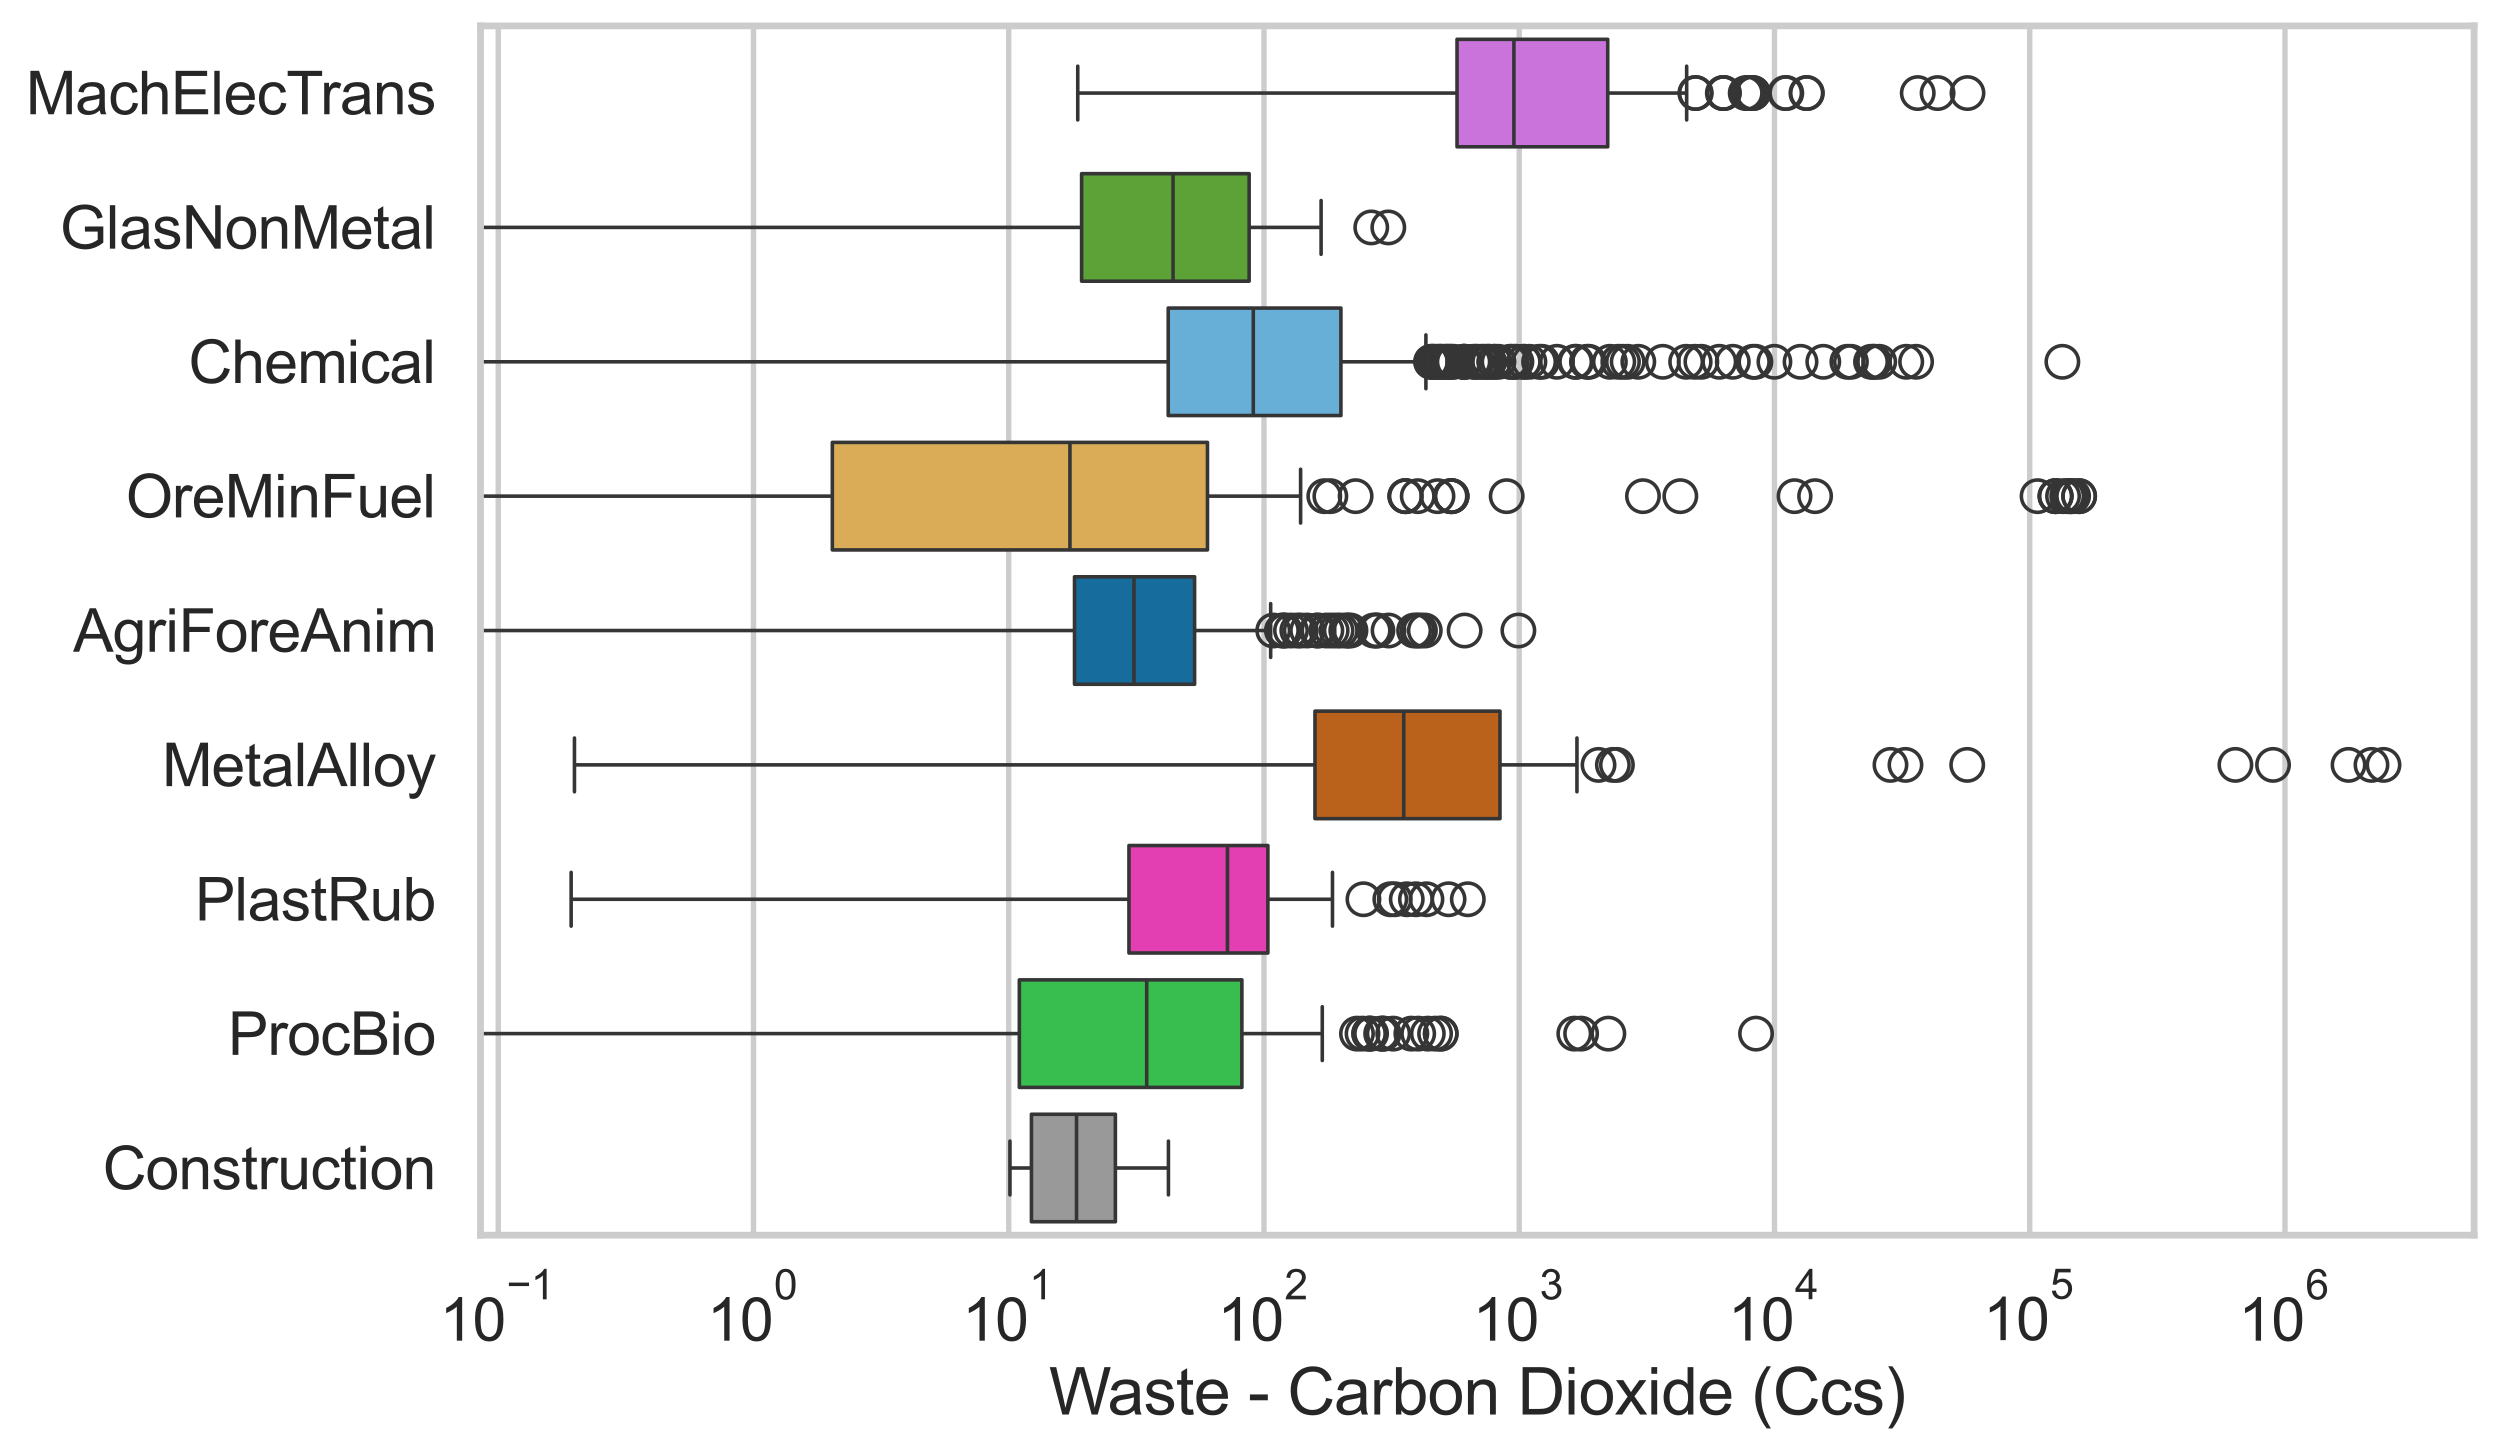 <?xml version="1.0" encoding="utf-8" standalone="no"?>
<!DOCTYPE svg PUBLIC "-//W3C//DTD SVG 1.1//EN"
  "http://www.w3.org/Graphics/SVG/1.1/DTD/svg11.dtd">
<svg xmlns:xlink="http://www.w3.org/1999/xlink" width="695.577pt" height="404.551pt" viewBox="0 0 695.577 404.551" xmlns="http://www.w3.org/2000/svg" version="1.1">
 <defs>
  <style type="text/css">*{stroke-linejoin: round; stroke-linecap: butt}</style>
 </defs>
 <g id="figure_1">
  <g id="patch_1">
   <path d="M 0 404.551 
L 695.577 404.551 
L 695.577 0 
L 0 0 
z
" style="fill: #ffffff"/>
  </g>
  <g id="axes_1">
   <g id="patch_2">
    <path d="M 133.697 343.665 
L 688.377 343.665 
L 688.377 7.2 
L 133.697 7.2 
z
" style="fill: #ffffff"/>
   </g>
   <g id="matplotlib.axis_1">
    <g id="xtick_1">
     <g id="line2d_1">
      <path d="M 138.629 343.665 
L 138.629 7.2 
" clip-path="url(#p0a0c5e03c9)" style="fill: none; stroke: #cccccc; stroke-width: 1.5; stroke-linecap: round"/>
     </g>
     <g id="text_1">
      <!-- $\mathdefault{10^{-1}}$ -->
      <g style="fill: #262626" transform="translate(122.294 373.18) scale(0.165 -0.165)">
       <defs>
        <path id="ArialMT-31" d="M 2384 0 
L 1822 0 
L 1822 3584 
Q 1619 3391 1289 3197 
Q 959 3003 697 2906 
L 697 3450 
Q 1169 3672 1522 3987 
Q 1875 4303 2022 4600 
L 2384 4600 
L 2384 0 
z
" transform="scale(0.016)"/>
        <path id="ArialMT-30" d="M 266 2259 
Q 266 3072 433 3567 
Q 600 4063 929 4331 
Q 1259 4600 1759 4600 
Q 2128 4600 2406 4451 
Q 2684 4303 2865 4023 
Q 3047 3744 3150 3342 
Q 3253 2941 3253 2259 
Q 3253 1453 3087 958 
Q 2922 463 2592 192 
Q 2263 -78 1759 -78 
Q 1097 -78 719 397 
Q 266 969 266 2259 
z
M 844 2259 
Q 844 1131 1108 757 
Q 1372 384 1759 384 
Q 2147 384 2411 759 
Q 2675 1134 2675 2259 
Q 2675 3391 2411 3762 
Q 2147 4134 1753 4134 
Q 1366 4134 1134 3806 
Q 844 3388 844 2259 
z
" transform="scale(0.016)"/>
        <path id="ArialMT-2212" d="M 3381 1997 
L 356 1997 
L 356 2522 
L 3381 2522 
L 3381 1997 
z
" transform="scale(0.016)"/>
       </defs>
       <use xlink:href="#ArialMT-31" transform="translate(0 0.994)"/>
       <use xlink:href="#ArialMT-30" transform="translate(55.615 0.994)"/>
       <use xlink:href="#ArialMT-2212" transform="translate(112.973 70.688) scale(0.7)"/>
       <use xlink:href="#ArialMT-31" transform="translate(153.852 70.688) scale(0.7)"/>
      </g>
     </g>
    </g>
    <g id="xtick_2">
     <g id="line2d_2">
      <path d="M 209.646 343.665 
L 209.646 7.2 
" clip-path="url(#p0a0c5e03c9)" style="fill: none; stroke: #cccccc; stroke-width: 1.5; stroke-linecap: round"/>
     </g>
     <g id="text_2">
      <!-- $\mathdefault{10^{0}}$ -->
      <g style="fill: #262626" transform="translate(196.694 373.18) scale(0.165 -0.165)">
       <use xlink:href="#ArialMT-31" transform="translate(0 0.994)"/>
       <use xlink:href="#ArialMT-30" transform="translate(55.615 0.994)"/>
       <use xlink:href="#ArialMT-30" transform="translate(112.973 70.688) scale(0.7)"/>
      </g>
     </g>
    </g>
    <g id="xtick_3">
     <g id="line2d_3">
      <path d="M 280.663 343.665 
L 280.663 7.2 
" clip-path="url(#p0a0c5e03c9)" style="fill: none; stroke: #cccccc; stroke-width: 1.5; stroke-linecap: round"/>
     </g>
     <g id="text_3">
      <!-- $\mathdefault{10^{1}}$ -->
      <g style="fill: #262626" transform="translate(267.711 373.18) scale(0.165 -0.165)">
       <use xlink:href="#ArialMT-31" transform="translate(0 0.994)"/>
       <use xlink:href="#ArialMT-30" transform="translate(55.615 0.994)"/>
       <use xlink:href="#ArialMT-31" transform="translate(112.973 70.688) scale(0.7)"/>
      </g>
     </g>
    </g>
    <g id="xtick_4">
     <g id="line2d_4">
      <path d="M 351.68 343.665 
L 351.68 7.2 
" clip-path="url(#p0a0c5e03c9)" style="fill: none; stroke: #cccccc; stroke-width: 1.5; stroke-linecap: round"/>
     </g>
     <g id="text_4">
      <!-- $\mathdefault{10^{2}}$ -->
      <g style="fill: #262626" transform="translate(338.728 373.18) scale(0.165 -0.165)">
       <defs>
        <path id="ArialMT-32" d="M 3222 541 
L 3222 0 
L 194 0 
Q 188 203 259 391 
Q 375 700 629 1000 
Q 884 1300 1366 1694 
Q 2113 2306 2375 2664 
Q 2638 3022 2638 3341 
Q 2638 3675 2398 3904 
Q 2159 4134 1775 4134 
Q 1369 4134 1125 3890 
Q 881 3647 878 3216 
L 300 3275 
Q 359 3922 746 4261 
Q 1134 4600 1788 4600 
Q 2447 4600 2831 4234 
Q 3216 3869 3216 3328 
Q 3216 3053 3103 2787 
Q 2991 2522 2730 2228 
Q 2469 1934 1863 1422 
Q 1356 997 1212 845 
Q 1069 694 975 541 
L 3222 541 
z
" transform="scale(0.016)"/>
       </defs>
       <use xlink:href="#ArialMT-31" transform="translate(0 0.994)"/>
       <use xlink:href="#ArialMT-30" transform="translate(55.615 0.994)"/>
       <use xlink:href="#ArialMT-32" transform="translate(112.973 70.688) scale(0.7)"/>
      </g>
     </g>
    </g>
    <g id="xtick_5">
     <g id="line2d_5">
      <path d="M 422.697 343.665 
L 422.697 7.2 
" clip-path="url(#p0a0c5e03c9)" style="fill: none; stroke: #cccccc; stroke-width: 1.5; stroke-linecap: round"/>
     </g>
     <g id="text_5">
      <!-- $\mathdefault{10^{3}}$ -->
      <g style="fill: #262626" transform="translate(409.745 373.18) scale(0.165 -0.165)">
       <defs>
        <path id="ArialMT-33" d="M 269 1209 
L 831 1284 
Q 928 806 1161 595 
Q 1394 384 1728 384 
Q 2125 384 2398 659 
Q 2672 934 2672 1341 
Q 2672 1728 2419 1979 
Q 2166 2231 1775 2231 
Q 1616 2231 1378 2169 
L 1441 2663 
Q 1497 2656 1531 2656 
Q 1891 2656 2178 2843 
Q 2466 3031 2466 3422 
Q 2466 3731 2256 3934 
Q 2047 4138 1716 4138 
Q 1388 4138 1169 3931 
Q 950 3725 888 3313 
L 325 3413 
Q 428 3978 793 4289 
Q 1159 4600 1703 4600 
Q 2078 4600 2393 4439 
Q 2709 4278 2876 4000 
Q 3044 3722 3044 3409 
Q 3044 3113 2884 2869 
Q 2725 2625 2413 2481 
Q 2819 2388 3044 2092 
Q 3269 1797 3269 1353 
Q 3269 753 2831 336 
Q 2394 -81 1725 -81 
Q 1122 -81 723 278 
Q 325 638 269 1209 
z
" transform="scale(0.016)"/>
       </defs>
       <use xlink:href="#ArialMT-31" transform="translate(0 0.994)"/>
       <use xlink:href="#ArialMT-30" transform="translate(55.615 0.994)"/>
       <use xlink:href="#ArialMT-33" transform="translate(112.973 70.688) scale(0.7)"/>
      </g>
     </g>
    </g>
    <g id="xtick_6">
     <g id="line2d_6">
      <path d="M 493.714 343.665 
L 493.714 7.2 
" clip-path="url(#p0a0c5e03c9)" style="fill: none; stroke: #cccccc; stroke-width: 1.5; stroke-linecap: round"/>
     </g>
     <g id="text_6">
      <!-- $\mathdefault{10^{4}}$ -->
      <g style="fill: #262626" transform="translate(480.762 373.015) scale(0.165 -0.165)">
       <defs>
        <path id="ArialMT-34" d="M 2069 0 
L 2069 1097 
L 81 1097 
L 81 1613 
L 2172 4581 
L 2631 4581 
L 2631 1613 
L 3250 1613 
L 3250 1097 
L 2631 1097 
L 2631 0 
L 2069 0 
z
M 2069 1613 
L 2069 3678 
L 634 1613 
L 2069 1613 
z
" transform="scale(0.016)"/>
       </defs>
       <use xlink:href="#ArialMT-31" transform="translate(0 0.202)"/>
       <use xlink:href="#ArialMT-30" transform="translate(55.615 0.202)"/>
       <use xlink:href="#ArialMT-34" transform="translate(112.973 69.895) scale(0.7)"/>
      </g>
     </g>
    </g>
    <g id="xtick_7">
     <g id="line2d_7">
      <path d="M 564.731 343.665 
L 564.731 7.2 
" clip-path="url(#p0a0c5e03c9)" style="fill: none; stroke: #cccccc; stroke-width: 1.5; stroke-linecap: round"/>
     </g>
     <g id="text_7">
      <!-- $\mathdefault{10^{5}}$ -->
      <g style="fill: #262626" transform="translate(551.779 373.015) scale(0.165 -0.165)">
       <defs>
        <path id="ArialMT-35" d="M 266 1200 
L 856 1250 
Q 922 819 1161 601 
Q 1400 384 1738 384 
Q 2144 384 2425 690 
Q 2706 997 2706 1503 
Q 2706 1984 2436 2262 
Q 2166 2541 1728 2541 
Q 1456 2541 1237 2417 
Q 1019 2294 894 2097 
L 366 2166 
L 809 4519 
L 3088 4519 
L 3088 3981 
L 1259 3981 
L 1013 2750 
Q 1425 3038 1878 3038 
Q 2478 3038 2890 2622 
Q 3303 2206 3303 1553 
Q 3303 931 2941 478 
Q 2500 -78 1738 -78 
Q 1113 -78 717 272 
Q 322 622 266 1200 
z
" transform="scale(0.016)"/>
       </defs>
       <use xlink:href="#ArialMT-31" transform="translate(0 0.88)"/>
       <use xlink:href="#ArialMT-30" transform="translate(55.615 0.88)"/>
       <use xlink:href="#ArialMT-35" transform="translate(112.973 70.573) scale(0.7)"/>
      </g>
     </g>
    </g>
    <g id="xtick_8">
     <g id="line2d_8">
      <path d="M 635.748 343.665 
L 635.748 7.2 
" clip-path="url(#p0a0c5e03c9)" style="fill: none; stroke: #cccccc; stroke-width: 1.5; stroke-linecap: round"/>
     </g>
     <g id="text_8">
      <!-- $\mathdefault{10^{6}}$ -->
      <g style="fill: #262626" transform="translate(622.796 373.18) scale(0.165 -0.165)">
       <defs>
        <path id="ArialMT-36" d="M 3184 3459 
L 2625 3416 
Q 2550 3747 2413 3897 
Q 2184 4138 1850 4138 
Q 1581 4138 1378 3988 
Q 1113 3794 959 3422 
Q 806 3050 800 2363 
Q 1003 2672 1297 2822 
Q 1591 2972 1913 2972 
Q 2475 2972 2870 2558 
Q 3266 2144 3266 1488 
Q 3266 1056 3080 686 
Q 2894 316 2569 119 
Q 2244 -78 1831 -78 
Q 1128 -78 684 439 
Q 241 956 241 2144 
Q 241 3472 731 4075 
Q 1159 4600 1884 4600 
Q 2425 4600 2770 4297 
Q 3116 3994 3184 3459 
z
M 888 1484 
Q 888 1194 1011 928 
Q 1134 663 1356 523 
Q 1578 384 1822 384 
Q 2178 384 2434 671 
Q 2691 959 2691 1453 
Q 2691 1928 2437 2201 
Q 2184 2475 1800 2475 
Q 1419 2475 1153 2201 
Q 888 1928 888 1484 
z
" transform="scale(0.016)"/>
       </defs>
       <use xlink:href="#ArialMT-31" transform="translate(0 0.994)"/>
       <use xlink:href="#ArialMT-30" transform="translate(55.615 0.994)"/>
       <use xlink:href="#ArialMT-36" transform="translate(112.973 70.688) scale(0.7)"/>
      </g>
     </g>
    </g>
    <g id="xtick_9"/>
    <g id="xtick_10"/>
    <g id="xtick_11"/>
    <g id="xtick_12"/>
    <g id="xtick_13"/>
    <g id="xtick_14"/>
    <g id="xtick_15"/>
    <g id="xtick_16"/>
    <g id="xtick_17"/>
    <g id="xtick_18"/>
    <g id="xtick_19"/>
    <g id="xtick_20"/>
    <g id="xtick_21"/>
    <g id="xtick_22"/>
    <g id="xtick_23"/>
    <g id="xtick_24"/>
    <g id="xtick_25"/>
    <g id="xtick_26"/>
    <g id="xtick_27"/>
    <g id="xtick_28"/>
    <g id="xtick_29"/>
    <g id="xtick_30"/>
    <g id="xtick_31"/>
    <g id="xtick_32"/>
    <g id="xtick_33"/>
    <g id="xtick_34"/>
    <g id="xtick_35"/>
    <g id="xtick_36"/>
    <g id="xtick_37"/>
    <g id="xtick_38"/>
    <g id="xtick_39"/>
    <g id="xtick_40"/>
    <g id="xtick_41"/>
    <g id="xtick_42"/>
    <g id="xtick_43"/>
    <g id="xtick_44"/>
    <g id="xtick_45"/>
    <g id="xtick_46"/>
    <g id="xtick_47"/>
    <g id="xtick_48"/>
    <g id="xtick_49"/>
    <g id="xtick_50"/>
    <g id="xtick_51"/>
    <g id="xtick_52"/>
    <g id="xtick_53"/>
    <g id="xtick_54"/>
    <g id="xtick_55"/>
    <g id="xtick_56"/>
    <g id="xtick_57"/>
    <g id="xtick_58"/>
    <g id="xtick_59"/>
    <g id="xtick_60"/>
    <g id="xtick_61"/>
    <g id="xtick_62"/>
    <g id="xtick_63"/>
    <g id="xtick_64"/>
    <g id="xtick_65"/>
    <g id="xtick_66"/>
    <g id="xtick_67"/>
    <g id="xtick_68"/>
    <g id="xtick_69"/>
    <g id="text_9">
     <!-- Waste - Carbon Dioxide (Ccs) -->
     <g style="fill: #262626" transform="translate(291.849 393.563) scale(0.18 -0.18)">
      <defs>
       <path id="ArialMT-57" d="M 1294 0 
L 78 4581 
L 700 4581 
L 1397 1578 
Q 1509 1106 1591 641 
Q 1766 1375 1797 1488 
L 2669 4581 
L 3400 4581 
L 4056 2263 
Q 4303 1400 4413 641 
Q 4500 1075 4641 1638 
L 5359 4581 
L 5969 4581 
L 4713 0 
L 4128 0 
L 3163 3491 
Q 3041 3928 3019 4028 
Q 2947 3713 2884 3491 
L 1913 0 
L 1294 0 
z
" transform="scale(0.016)"/>
       <path id="ArialMT-61" d="M 2588 409 
Q 2275 144 1986 34 
Q 1697 -75 1366 -75 
Q 819 -75 525 192 
Q 231 459 231 875 
Q 231 1119 342 1320 
Q 453 1522 633 1644 
Q 813 1766 1038 1828 
Q 1203 1872 1538 1913 
Q 2219 1994 2541 2106 
Q 2544 2222 2544 2253 
Q 2544 2597 2384 2738 
Q 2169 2928 1744 2928 
Q 1347 2928 1158 2789 
Q 969 2650 878 2297 
L 328 2372 
Q 403 2725 575 2942 
Q 747 3159 1072 3276 
Q 1397 3394 1825 3394 
Q 2250 3394 2515 3294 
Q 2781 3194 2906 3042 
Q 3031 2891 3081 2659 
Q 3109 2516 3109 2141 
L 3109 1391 
Q 3109 606 3145 398 
Q 3181 191 3288 0 
L 2700 0 
Q 2613 175 2588 409 
z
M 2541 1666 
Q 2234 1541 1622 1453 
Q 1275 1403 1131 1340 
Q 988 1278 909 1158 
Q 831 1038 831 891 
Q 831 666 1001 516 
Q 1172 366 1500 366 
Q 1825 366 2078 508 
Q 2331 650 2450 897 
Q 2541 1088 2541 1459 
L 2541 1666 
z
" transform="scale(0.016)"/>
       <path id="ArialMT-73" d="M 197 991 
L 753 1078 
Q 800 744 1014 566 
Q 1228 388 1613 388 
Q 2000 388 2187 545 
Q 2375 703 2375 916 
Q 2375 1106 2209 1216 
Q 2094 1291 1634 1406 
Q 1016 1563 777 1677 
Q 538 1791 414 1992 
Q 291 2194 291 2438 
Q 291 2659 392 2848 
Q 494 3038 669 3163 
Q 800 3259 1026 3326 
Q 1253 3394 1513 3394 
Q 1903 3394 2198 3281 
Q 2494 3169 2634 2976 
Q 2775 2784 2828 2463 
L 2278 2388 
Q 2241 2644 2061 2787 
Q 1881 2931 1553 2931 
Q 1166 2931 1000 2803 
Q 834 2675 834 2503 
Q 834 2394 903 2306 
Q 972 2216 1119 2156 
Q 1203 2125 1616 2013 
Q 2213 1853 2448 1751 
Q 2684 1650 2818 1456 
Q 2953 1263 2953 975 
Q 2953 694 2789 445 
Q 2625 197 2315 61 
Q 2006 -75 1616 -75 
Q 969 -75 630 194 
Q 291 463 197 991 
z
" transform="scale(0.016)"/>
       <path id="ArialMT-74" d="M 1650 503 
L 1731 6 
Q 1494 -44 1306 -44 
Q 1000 -44 831 53 
Q 663 150 594 308 
Q 525 466 525 972 
L 525 2881 
L 113 2881 
L 113 3319 
L 525 3319 
L 525 4141 
L 1084 4478 
L 1084 3319 
L 1650 3319 
L 1650 2881 
L 1084 2881 
L 1084 941 
Q 1084 700 1114 631 
Q 1144 563 1211 522 
Q 1278 481 1403 481 
Q 1497 481 1650 503 
z
" transform="scale(0.016)"/>
       <path id="ArialMT-65" d="M 2694 1069 
L 3275 997 
Q 3138 488 2766 206 
Q 2394 -75 1816 -75 
Q 1088 -75 661 373 
Q 234 822 234 1631 
Q 234 2469 665 2931 
Q 1097 3394 1784 3394 
Q 2450 3394 2872 2941 
Q 3294 2488 3294 1666 
Q 3294 1616 3291 1516 
L 816 1516 
Q 847 969 1125 678 
Q 1403 388 1819 388 
Q 2128 388 2347 550 
Q 2566 713 2694 1069 
z
M 847 1978 
L 2700 1978 
Q 2663 2397 2488 2606 
Q 2219 2931 1791 2931 
Q 1403 2931 1139 2672 
Q 875 2413 847 1978 
z
" transform="scale(0.016)"/>
       <path id="ArialMT-20" transform="scale(0.016)"/>
       <path id="ArialMT-2d" d="M 203 1375 
L 203 1941 
L 1931 1941 
L 1931 1375 
L 203 1375 
z
" transform="scale(0.016)"/>
       <path id="ArialMT-43" d="M 3763 1606 
L 4369 1453 
Q 4178 706 3683 314 
Q 3188 -78 2472 -78 
Q 1731 -78 1267 223 
Q 803 525 561 1097 
Q 319 1669 319 2325 
Q 319 3041 592 3573 
Q 866 4106 1370 4382 
Q 1875 4659 2481 4659 
Q 3169 4659 3637 4309 
Q 4106 3959 4291 3325 
L 3694 3184 
Q 3534 3684 3231 3912 
Q 2928 4141 2469 4141 
Q 1941 4141 1586 3887 
Q 1231 3634 1087 3207 
Q 944 2781 944 2328 
Q 944 1744 1114 1308 
Q 1284 872 1643 656 
Q 2003 441 2422 441 
Q 2931 441 3284 734 
Q 3638 1028 3763 1606 
z
" transform="scale(0.016)"/>
       <path id="ArialMT-72" d="M 416 0 
L 416 3319 
L 922 3319 
L 922 2816 
Q 1116 3169 1280 3281 
Q 1444 3394 1641 3394 
Q 1925 3394 2219 3213 
L 2025 2691 
Q 1819 2813 1613 2813 
Q 1428 2813 1281 2702 
Q 1134 2591 1072 2394 
Q 978 2094 978 1738 
L 978 0 
L 416 0 
z
" transform="scale(0.016)"/>
       <path id="ArialMT-62" d="M 941 0 
L 419 0 
L 419 4581 
L 981 4581 
L 981 2947 
Q 1338 3394 1891 3394 
Q 2197 3394 2470 3270 
Q 2744 3147 2920 2923 
Q 3097 2700 3197 2384 
Q 3297 2069 3297 1709 
Q 3297 856 2875 390 
Q 2453 -75 1863 -75 
Q 1275 -75 941 416 
L 941 0 
z
M 934 1684 
Q 934 1088 1097 822 
Q 1363 388 1816 388 
Q 2184 388 2453 708 
Q 2722 1028 2722 1663 
Q 2722 2313 2464 2622 
Q 2206 2931 1841 2931 
Q 1472 2931 1203 2611 
Q 934 2291 934 1684 
z
" transform="scale(0.016)"/>
       <path id="ArialMT-6f" d="M 213 1659 
Q 213 2581 725 3025 
Q 1153 3394 1769 3394 
Q 2453 3394 2887 2945 
Q 3322 2497 3322 1706 
Q 3322 1066 3130 698 
Q 2938 331 2570 128 
Q 2203 -75 1769 -75 
Q 1072 -75 642 372 
Q 213 819 213 1659 
z
M 791 1659 
Q 791 1022 1069 705 
Q 1347 388 1769 388 
Q 2188 388 2466 706 
Q 2744 1025 2744 1678 
Q 2744 2294 2464 2611 
Q 2184 2928 1769 2928 
Q 1347 2928 1069 2612 
Q 791 2297 791 1659 
z
" transform="scale(0.016)"/>
       <path id="ArialMT-6e" d="M 422 0 
L 422 3319 
L 928 3319 
L 928 2847 
Q 1294 3394 1984 3394 
Q 2284 3394 2536 3286 
Q 2788 3178 2913 3003 
Q 3038 2828 3088 2588 
Q 3119 2431 3119 2041 
L 3119 0 
L 2556 0 
L 2556 2019 
Q 2556 2363 2490 2533 
Q 2425 2703 2258 2804 
Q 2091 2906 1866 2906 
Q 1506 2906 1245 2678 
Q 984 2450 984 1813 
L 984 0 
L 422 0 
z
" transform="scale(0.016)"/>
       <path id="ArialMT-44" d="M 494 0 
L 494 4581 
L 2072 4581 
Q 2606 4581 2888 4516 
Q 3281 4425 3559 4188 
Q 3922 3881 4101 3404 
Q 4281 2928 4281 2316 
Q 4281 1794 4159 1391 
Q 4038 988 3847 723 
Q 3656 459 3429 307 
Q 3203 156 2883 78 
Q 2563 0 2147 0 
L 494 0 
z
M 1100 541 
L 2078 541 
Q 2531 541 2789 625 
Q 3047 709 3200 863 
Q 3416 1078 3536 1442 
Q 3656 1806 3656 2325 
Q 3656 3044 3420 3430 
Q 3184 3816 2847 3947 
Q 2603 4041 2063 4041 
L 1100 4041 
L 1100 541 
z
" transform="scale(0.016)"/>
       <path id="ArialMT-69" d="M 425 3934 
L 425 4581 
L 988 4581 
L 988 3934 
L 425 3934 
z
M 425 0 
L 425 3319 
L 988 3319 
L 988 0 
L 425 0 
z
" transform="scale(0.016)"/>
       <path id="ArialMT-78" d="M 47 0 
L 1259 1725 
L 138 3319 
L 841 3319 
L 1350 2541 
Q 1494 2319 1581 2169 
Q 1719 2375 1834 2534 
L 2394 3319 
L 3066 3319 
L 1919 1756 
L 3153 0 
L 2463 0 
L 1781 1031 
L 1600 1309 
L 728 0 
L 47 0 
z
" transform="scale(0.016)"/>
       <path id="ArialMT-64" d="M 2575 0 
L 2575 419 
Q 2259 -75 1647 -75 
Q 1250 -75 917 144 
Q 584 363 401 755 
Q 219 1147 219 1656 
Q 219 2153 384 2558 
Q 550 2963 881 3178 
Q 1213 3394 1622 3394 
Q 1922 3394 2156 3267 
Q 2391 3141 2538 2938 
L 2538 4581 
L 3097 4581 
L 3097 0 
L 2575 0 
z
M 797 1656 
Q 797 1019 1065 703 
Q 1334 388 1700 388 
Q 2069 388 2326 689 
Q 2584 991 2584 1609 
Q 2584 2291 2321 2609 
Q 2059 2928 1675 2928 
Q 1300 2928 1048 2622 
Q 797 2316 797 1656 
z
" transform="scale(0.016)"/>
       <path id="ArialMT-28" d="M 1497 -1347 
Q 1031 -759 709 28 
Q 388 816 388 1659 
Q 388 2403 628 3084 
Q 909 3875 1497 4659 
L 1900 4659 
Q 1522 4009 1400 3731 
Q 1209 3300 1100 2831 
Q 966 2247 966 1656 
Q 966 153 1900 -1347 
L 1497 -1347 
z
" transform="scale(0.016)"/>
       <path id="ArialMT-63" d="M 2588 1216 
L 3141 1144 
Q 3050 572 2676 248 
Q 2303 -75 1759 -75 
Q 1078 -75 664 370 
Q 250 816 250 1647 
Q 250 2184 428 2587 
Q 606 2991 970 3192 
Q 1334 3394 1763 3394 
Q 2303 3394 2647 3120 
Q 2991 2847 3088 2344 
L 2541 2259 
Q 2463 2594 2264 2762 
Q 2066 2931 1784 2931 
Q 1359 2931 1093 2626 
Q 828 2322 828 1663 
Q 828 994 1084 691 
Q 1341 388 1753 388 
Q 2084 388 2306 591 
Q 2528 794 2588 1216 
z
" transform="scale(0.016)"/>
       <path id="ArialMT-29" d="M 791 -1347 
L 388 -1347 
Q 1322 153 1322 1656 
Q 1322 2244 1188 2822 
Q 1081 3291 891 3722 
Q 769 4003 388 4659 
L 791 4659 
Q 1378 3875 1659 3084 
Q 1900 2403 1900 1659 
Q 1900 816 1576 28 
Q 1253 -759 791 -1347 
z
" transform="scale(0.016)"/>
      </defs>
      <use xlink:href="#ArialMT-57"/>
      <use xlink:href="#ArialMT-61" transform="translate(90.635 0)"/>
      <use xlink:href="#ArialMT-73" transform="translate(146.25 0)"/>
      <use xlink:href="#ArialMT-74" transform="translate(196.25 0)"/>
      <use xlink:href="#ArialMT-65" transform="translate(224.033 0)"/>
      <use xlink:href="#ArialMT-20" transform="translate(279.648 0)"/>
      <use xlink:href="#ArialMT-2d" transform="translate(307.432 0)"/>
      <use xlink:href="#ArialMT-20" transform="translate(340.732 0)"/>
      <use xlink:href="#ArialMT-43" transform="translate(368.516 0)"/>
      <use xlink:href="#ArialMT-61" transform="translate(440.732 0)"/>
      <use xlink:href="#ArialMT-72" transform="translate(496.348 0)"/>
      <use xlink:href="#ArialMT-62" transform="translate(529.648 0)"/>
      <use xlink:href="#ArialMT-6f" transform="translate(585.264 0)"/>
      <use xlink:href="#ArialMT-6e" transform="translate(640.879 0)"/>
      <use xlink:href="#ArialMT-20" transform="translate(696.494 0)"/>
      <use xlink:href="#ArialMT-44" transform="translate(724.277 0)"/>
      <use xlink:href="#ArialMT-69" transform="translate(796.494 0)"/>
      <use xlink:href="#ArialMT-6f" transform="translate(818.711 0)"/>
      <use xlink:href="#ArialMT-78" transform="translate(874.326 0)"/>
      <use xlink:href="#ArialMT-69" transform="translate(924.326 0)"/>
      <use xlink:href="#ArialMT-64" transform="translate(946.543 0)"/>
      <use xlink:href="#ArialMT-65" transform="translate(1002.158 0)"/>
      <use xlink:href="#ArialMT-20" transform="translate(1057.773 0)"/>
      <use xlink:href="#ArialMT-28" transform="translate(1085.557 0)"/>
      <use xlink:href="#ArialMT-43" transform="translate(1118.857 0)"/>
      <use xlink:href="#ArialMT-63" transform="translate(1191.074 0)"/>
      <use xlink:href="#ArialMT-73" transform="translate(1241.074 0)"/>
      <use xlink:href="#ArialMT-29" transform="translate(1291.074 0)"/>
     </g>
    </g>
   </g>
   <g id="matplotlib.axis_2">
    <g id="ytick_1">
     <g id="text_10">
      <!-- MachElecTrans -->
      <g style="fill: #262626" transform="translate(7.2 31.798) scale(0.165 -0.165)">
       <defs>
        <path id="ArialMT-4d" d="M 475 0 
L 475 4581 
L 1388 4581 
L 2472 1338 
Q 2622 884 2691 659 
Q 2769 909 2934 1394 
L 4031 4581 
L 4847 4581 
L 4847 0 
L 4263 0 
L 4263 3834 
L 2931 0 
L 2384 0 
L 1059 3900 
L 1059 0 
L 475 0 
z
" transform="scale(0.016)"/>
        <path id="ArialMT-68" d="M 422 0 
L 422 4581 
L 984 4581 
L 984 2938 
Q 1378 3394 1978 3394 
Q 2347 3394 2619 3248 
Q 2891 3103 3008 2847 
Q 3125 2591 3125 2103 
L 3125 0 
L 2563 0 
L 2563 2103 
Q 2563 2525 2380 2717 
Q 2197 2909 1863 2909 
Q 1613 2909 1392 2779 
Q 1172 2650 1078 2428 
Q 984 2206 984 1816 
L 984 0 
L 422 0 
z
" transform="scale(0.016)"/>
        <path id="ArialMT-45" d="M 506 0 
L 506 4581 
L 3819 4581 
L 3819 4041 
L 1113 4041 
L 1113 2638 
L 3647 2638 
L 3647 2100 
L 1113 2100 
L 1113 541 
L 3925 541 
L 3925 0 
L 506 0 
z
" transform="scale(0.016)"/>
        <path id="ArialMT-6c" d="M 409 0 
L 409 4581 
L 972 4581 
L 972 0 
L 409 0 
z
" transform="scale(0.016)"/>
        <path id="ArialMT-54" d="M 1659 0 
L 1659 4041 
L 150 4041 
L 150 4581 
L 3781 4581 
L 3781 4041 
L 2266 4041 
L 2266 0 
L 1659 0 
z
" transform="scale(0.016)"/>
       </defs>
       <use xlink:href="#ArialMT-4d"/>
       <use xlink:href="#ArialMT-61" transform="translate(83.301 0)"/>
       <use xlink:href="#ArialMT-63" transform="translate(138.916 0)"/>
       <use xlink:href="#ArialMT-68" transform="translate(188.916 0)"/>
       <use xlink:href="#ArialMT-45" transform="translate(244.531 0)"/>
       <use xlink:href="#ArialMT-6c" transform="translate(311.23 0)"/>
       <use xlink:href="#ArialMT-65" transform="translate(333.447 0)"/>
       <use xlink:href="#ArialMT-63" transform="translate(389.062 0)"/>
       <use xlink:href="#ArialMT-54" transform="translate(439.062 0)"/>
       <use xlink:href="#ArialMT-72" transform="translate(496.396 0)"/>
       <use xlink:href="#ArialMT-61" transform="translate(529.697 0)"/>
       <use xlink:href="#ArialMT-6e" transform="translate(585.312 0)"/>
       <use xlink:href="#ArialMT-73" transform="translate(640.928 0)"/>
      </g>
     </g>
    </g>
    <g id="ytick_2">
     <g id="text_11">
      <!-- GlasNonMetal -->
      <g style="fill: #262626" transform="translate(16.659 69.183) scale(0.165 -0.165)">
       <defs>
        <path id="ArialMT-47" d="M 2638 1797 
L 2638 2334 
L 4578 2338 
L 4578 638 
Q 4131 281 3656 101 
Q 3181 -78 2681 -78 
Q 2006 -78 1454 211 
Q 903 500 622 1047 
Q 341 1594 341 2269 
Q 341 2938 620 3517 
Q 900 4097 1425 4378 
Q 1950 4659 2634 4659 
Q 3131 4659 3532 4498 
Q 3934 4338 4162 4050 
Q 4391 3763 4509 3300 
L 3963 3150 
Q 3859 3500 3706 3700 
Q 3553 3900 3268 4020 
Q 2984 4141 2638 4141 
Q 2222 4141 1919 4014 
Q 1616 3888 1430 3681 
Q 1244 3475 1141 3228 
Q 966 2803 966 2306 
Q 966 1694 1177 1281 
Q 1388 869 1791 669 
Q 2194 469 2647 469 
Q 3041 469 3416 620 
Q 3791 772 3984 944 
L 3984 1797 
L 2638 1797 
z
" transform="scale(0.016)"/>
        <path id="ArialMT-4e" d="M 488 0 
L 488 4581 
L 1109 4581 
L 3516 984 
L 3516 4581 
L 4097 4581 
L 4097 0 
L 3475 0 
L 1069 3600 
L 1069 0 
L 488 0 
z
" transform="scale(0.016)"/>
       </defs>
       <use xlink:href="#ArialMT-47"/>
       <use xlink:href="#ArialMT-6c" transform="translate(77.783 0)"/>
       <use xlink:href="#ArialMT-61" transform="translate(100 0)"/>
       <use xlink:href="#ArialMT-73" transform="translate(155.615 0)"/>
       <use xlink:href="#ArialMT-4e" transform="translate(205.615 0)"/>
       <use xlink:href="#ArialMT-6f" transform="translate(277.832 0)"/>
       <use xlink:href="#ArialMT-6e" transform="translate(333.447 0)"/>
       <use xlink:href="#ArialMT-4d" transform="translate(389.062 0)"/>
       <use xlink:href="#ArialMT-65" transform="translate(472.363 0)"/>
       <use xlink:href="#ArialMT-74" transform="translate(527.979 0)"/>
       <use xlink:href="#ArialMT-61" transform="translate(555.762 0)"/>
       <use xlink:href="#ArialMT-6c" transform="translate(611.377 0)"/>
      </g>
     </g>
    </g>
    <g id="ytick_3">
     <g id="text_12">
      <!-- Chemical -->
      <g style="fill: #262626" transform="translate(52.428 106.568) scale(0.165 -0.165)">
       <defs>
        <path id="ArialMT-6d" d="M 422 0 
L 422 3319 
L 925 3319 
L 925 2853 
Q 1081 3097 1340 3245 
Q 1600 3394 1931 3394 
Q 2300 3394 2536 3241 
Q 2772 3088 2869 2813 
Q 3263 3394 3894 3394 
Q 4388 3394 4653 3120 
Q 4919 2847 4919 2278 
L 4919 0 
L 4359 0 
L 4359 2091 
Q 4359 2428 4304 2576 
Q 4250 2725 4106 2815 
Q 3963 2906 3769 2906 
Q 3419 2906 3187 2673 
Q 2956 2441 2956 1928 
L 2956 0 
L 2394 0 
L 2394 2156 
Q 2394 2531 2256 2718 
Q 2119 2906 1806 2906 
Q 1569 2906 1367 2781 
Q 1166 2656 1075 2415 
Q 984 2175 984 1722 
L 984 0 
L 422 0 
z
" transform="scale(0.016)"/>
       </defs>
       <use xlink:href="#ArialMT-43"/>
       <use xlink:href="#ArialMT-68" transform="translate(72.217 0)"/>
       <use xlink:href="#ArialMT-65" transform="translate(127.832 0)"/>
       <use xlink:href="#ArialMT-6d" transform="translate(183.447 0)"/>
       <use xlink:href="#ArialMT-69" transform="translate(266.748 0)"/>
       <use xlink:href="#ArialMT-63" transform="translate(288.965 0)"/>
       <use xlink:href="#ArialMT-61" transform="translate(338.965 0)"/>
       <use xlink:href="#ArialMT-6c" transform="translate(394.58 0)"/>
      </g>
     </g>
    </g>
    <g id="ytick_4">
     <g id="text_13">
      <!-- OreMinFuel -->
      <g style="fill: #262626" transform="translate(35.013 143.953) scale(0.165 -0.165)">
       <defs>
        <path id="ArialMT-4f" d="M 309 2231 
Q 309 3372 921 4017 
Q 1534 4663 2503 4663 
Q 3138 4663 3647 4359 
Q 4156 4056 4423 3514 
Q 4691 2972 4691 2284 
Q 4691 1588 4409 1038 
Q 4128 488 3612 205 
Q 3097 -78 2500 -78 
Q 1853 -78 1343 234 
Q 834 547 571 1087 
Q 309 1628 309 2231 
z
M 934 2222 
Q 934 1394 1379 917 
Q 1825 441 2497 441 
Q 3181 441 3623 922 
Q 4066 1403 4066 2288 
Q 4066 2847 3877 3264 
Q 3688 3681 3323 3911 
Q 2959 4141 2506 4141 
Q 1863 4141 1398 3698 
Q 934 3256 934 2222 
z
" transform="scale(0.016)"/>
        <path id="ArialMT-46" d="M 525 0 
L 525 4581 
L 3616 4581 
L 3616 4041 
L 1131 4041 
L 1131 2622 
L 3281 2622 
L 3281 2081 
L 1131 2081 
L 1131 0 
L 525 0 
z
" transform="scale(0.016)"/>
        <path id="ArialMT-75" d="M 2597 0 
L 2597 488 
Q 2209 -75 1544 -75 
Q 1250 -75 995 37 
Q 741 150 617 320 
Q 494 491 444 738 
Q 409 903 409 1263 
L 409 3319 
L 972 3319 
L 972 1478 
Q 972 1038 1006 884 
Q 1059 663 1231 536 
Q 1403 409 1656 409 
Q 1909 409 2131 539 
Q 2353 669 2445 892 
Q 2538 1116 2538 1541 
L 2538 3319 
L 3100 3319 
L 3100 0 
L 2597 0 
z
" transform="scale(0.016)"/>
       </defs>
       <use xlink:href="#ArialMT-4f"/>
       <use xlink:href="#ArialMT-72" transform="translate(77.783 0)"/>
       <use xlink:href="#ArialMT-65" transform="translate(111.084 0)"/>
       <use xlink:href="#ArialMT-4d" transform="translate(166.699 0)"/>
       <use xlink:href="#ArialMT-69" transform="translate(250 0)"/>
       <use xlink:href="#ArialMT-6e" transform="translate(272.217 0)"/>
       <use xlink:href="#ArialMT-46" transform="translate(327.832 0)"/>
       <use xlink:href="#ArialMT-75" transform="translate(388.916 0)"/>
       <use xlink:href="#ArialMT-65" transform="translate(444.531 0)"/>
       <use xlink:href="#ArialMT-6c" transform="translate(500.146 0)"/>
      </g>
     </g>
    </g>
    <g id="ytick_5">
     <g id="text_14">
      <!-- AgriForeAnim -->
      <g style="fill: #262626" transform="translate(20.341 181.337) scale(0.165 -0.165)">
       <defs>
        <path id="ArialMT-41" d="M -9 0 
L 1750 4581 
L 2403 4581 
L 4278 0 
L 3588 0 
L 3053 1388 
L 1138 1388 
L 634 0 
L -9 0 
z
M 1313 1881 
L 2866 1881 
L 2388 3150 
Q 2169 3728 2063 4100 
Q 1975 3659 1816 3225 
L 1313 1881 
z
" transform="scale(0.016)"/>
        <path id="ArialMT-67" d="M 319 -275 
L 866 -356 
Q 900 -609 1056 -725 
Q 1266 -881 1628 -881 
Q 2019 -881 2231 -725 
Q 2444 -569 2519 -288 
Q 2563 -116 2559 434 
Q 2191 0 1641 0 
Q 956 0 581 494 
Q 206 988 206 1678 
Q 206 2153 378 2554 
Q 550 2956 876 3175 
Q 1203 3394 1644 3394 
Q 2231 3394 2613 2919 
L 2613 3319 
L 3131 3319 
L 3131 450 
Q 3131 -325 2973 -648 
Q 2816 -972 2473 -1159 
Q 2131 -1347 1631 -1347 
Q 1038 -1347 672 -1080 
Q 306 -813 319 -275 
z
M 784 1719 
Q 784 1066 1043 766 
Q 1303 466 1694 466 
Q 2081 466 2343 764 
Q 2606 1063 2606 1700 
Q 2606 2309 2336 2618 
Q 2066 2928 1684 2928 
Q 1309 2928 1046 2623 
Q 784 2319 784 1719 
z
" transform="scale(0.016)"/>
       </defs>
       <use xlink:href="#ArialMT-41"/>
       <use xlink:href="#ArialMT-67" transform="translate(66.699 0)"/>
       <use xlink:href="#ArialMT-72" transform="translate(122.314 0)"/>
       <use xlink:href="#ArialMT-69" transform="translate(155.615 0)"/>
       <use xlink:href="#ArialMT-46" transform="translate(177.832 0)"/>
       <use xlink:href="#ArialMT-6f" transform="translate(238.916 0)"/>
       <use xlink:href="#ArialMT-72" transform="translate(294.531 0)"/>
       <use xlink:href="#ArialMT-65" transform="translate(327.832 0)"/>
       <use xlink:href="#ArialMT-41" transform="translate(383.447 0)"/>
       <use xlink:href="#ArialMT-6e" transform="translate(450.146 0)"/>
       <use xlink:href="#ArialMT-69" transform="translate(505.762 0)"/>
       <use xlink:href="#ArialMT-6d" transform="translate(527.979 0)"/>
      </g>
     </g>
    </g>
    <g id="ytick_6">
     <g id="text_15">
      <!-- MetalAlloy -->
      <g style="fill: #262626" transform="translate(45.088 218.722) scale(0.165 -0.165)">
       <defs>
        <path id="ArialMT-79" d="M 397 -1278 
L 334 -750 
Q 519 -800 656 -800 
Q 844 -800 956 -737 
Q 1069 -675 1141 -563 
Q 1194 -478 1313 -144 
Q 1328 -97 1363 -6 
L 103 3319 
L 709 3319 
L 1400 1397 
Q 1534 1031 1641 628 
Q 1738 1016 1872 1384 
L 2581 3319 
L 3144 3319 
L 1881 -56 
Q 1678 -603 1566 -809 
Q 1416 -1088 1222 -1217 
Q 1028 -1347 759 -1347 
Q 597 -1347 397 -1278 
z
" transform="scale(0.016)"/>
       </defs>
       <use xlink:href="#ArialMT-4d"/>
       <use xlink:href="#ArialMT-65" transform="translate(83.301 0)"/>
       <use xlink:href="#ArialMT-74" transform="translate(138.916 0)"/>
       <use xlink:href="#ArialMT-61" transform="translate(166.699 0)"/>
       <use xlink:href="#ArialMT-6c" transform="translate(222.314 0)"/>
       <use xlink:href="#ArialMT-41" transform="translate(244.531 0)"/>
       <use xlink:href="#ArialMT-6c" transform="translate(311.23 0)"/>
       <use xlink:href="#ArialMT-6c" transform="translate(333.447 0)"/>
       <use xlink:href="#ArialMT-6f" transform="translate(355.664 0)"/>
       <use xlink:href="#ArialMT-79" transform="translate(411.279 0)"/>
      </g>
     </g>
    </g>
    <g id="ytick_7">
     <g id="text_16">
      <!-- PlastRub -->
      <g style="fill: #262626" transform="translate(54.248 256.107) scale(0.165 -0.165)">
       <defs>
        <path id="ArialMT-50" d="M 494 0 
L 494 4581 
L 2222 4581 
Q 2678 4581 2919 4538 
Q 3256 4481 3484 4323 
Q 3713 4166 3852 3881 
Q 3991 3597 3991 3256 
Q 3991 2672 3619 2267 
Q 3247 1863 2275 1863 
L 1100 1863 
L 1100 0 
L 494 0 
z
M 1100 2403 
L 2284 2403 
Q 2872 2403 3119 2622 
Q 3366 2841 3366 3238 
Q 3366 3525 3220 3729 
Q 3075 3934 2838 4000 
Q 2684 4041 2272 4041 
L 1100 4041 
L 1100 2403 
z
" transform="scale(0.016)"/>
        <path id="ArialMT-52" d="M 503 0 
L 503 4581 
L 2534 4581 
Q 3147 4581 3465 4457 
Q 3784 4334 3975 4021 
Q 4166 3709 4166 3331 
Q 4166 2844 3850 2509 
Q 3534 2175 2875 2084 
Q 3116 1969 3241 1856 
Q 3506 1613 3744 1247 
L 4541 0 
L 3778 0 
L 3172 953 
Q 2906 1366 2734 1584 
Q 2563 1803 2427 1890 
Q 2291 1978 2150 2013 
Q 2047 2034 1813 2034 
L 1109 2034 
L 1109 0 
L 503 0 
z
M 1109 2559 
L 2413 2559 
Q 2828 2559 3062 2645 
Q 3297 2731 3419 2920 
Q 3541 3109 3541 3331 
Q 3541 3656 3305 3865 
Q 3069 4075 2559 4075 
L 1109 4075 
L 1109 2559 
z
" transform="scale(0.016)"/>
       </defs>
       <use xlink:href="#ArialMT-50"/>
       <use xlink:href="#ArialMT-6c" transform="translate(66.699 0)"/>
       <use xlink:href="#ArialMT-61" transform="translate(88.916 0)"/>
       <use xlink:href="#ArialMT-73" transform="translate(144.531 0)"/>
       <use xlink:href="#ArialMT-74" transform="translate(194.531 0)"/>
       <use xlink:href="#ArialMT-52" transform="translate(222.314 0)"/>
       <use xlink:href="#ArialMT-75" transform="translate(294.531 0)"/>
       <use xlink:href="#ArialMT-62" transform="translate(350.146 0)"/>
      </g>
     </g>
    </g>
    <g id="ytick_8">
     <g id="text_17">
      <!-- ProcBio -->
      <g style="fill: #262626" transform="translate(63.424 293.492) scale(0.165 -0.165)">
       <defs>
        <path id="ArialMT-42" d="M 469 0 
L 469 4581 
L 2188 4581 
Q 2713 4581 3030 4442 
Q 3347 4303 3526 4014 
Q 3706 3725 3706 3409 
Q 3706 3116 3547 2856 
Q 3388 2597 3066 2438 
Q 3481 2316 3704 2022 
Q 3928 1728 3928 1328 
Q 3928 1006 3792 729 
Q 3656 453 3456 303 
Q 3256 153 2954 76 
Q 2653 0 2216 0 
L 469 0 
z
M 1075 2656 
L 2066 2656 
Q 2469 2656 2644 2709 
Q 2875 2778 2992 2937 
Q 3109 3097 3109 3338 
Q 3109 3566 3000 3739 
Q 2891 3913 2687 3977 
Q 2484 4041 1991 4041 
L 1075 4041 
L 1075 2656 
z
M 1075 541 
L 2216 541 
Q 2509 541 2628 563 
Q 2838 600 2978 687 
Q 3119 775 3209 942 
Q 3300 1109 3300 1328 
Q 3300 1584 3169 1773 
Q 3038 1963 2805 2039 
Q 2572 2116 2134 2116 
L 1075 2116 
L 1075 541 
z
" transform="scale(0.016)"/>
       </defs>
       <use xlink:href="#ArialMT-50"/>
       <use xlink:href="#ArialMT-72" transform="translate(66.699 0)"/>
       <use xlink:href="#ArialMT-6f" transform="translate(100 0)"/>
       <use xlink:href="#ArialMT-63" transform="translate(155.615 0)"/>
       <use xlink:href="#ArialMT-42" transform="translate(205.615 0)"/>
       <use xlink:href="#ArialMT-69" transform="translate(272.314 0)"/>
       <use xlink:href="#ArialMT-6f" transform="translate(294.531 0)"/>
      </g>
     </g>
    </g>
    <g id="ytick_9">
     <g id="text_18">
      <!-- Construction -->
      <g style="fill: #262626" transform="translate(28.575 330.877) scale(0.165 -0.165)">
       <use xlink:href="#ArialMT-43"/>
       <use xlink:href="#ArialMT-6f" transform="translate(72.217 0)"/>
       <use xlink:href="#ArialMT-6e" transform="translate(127.832 0)"/>
       <use xlink:href="#ArialMT-73" transform="translate(183.447 0)"/>
       <use xlink:href="#ArialMT-74" transform="translate(233.447 0)"/>
       <use xlink:href="#ArialMT-72" transform="translate(261.23 0)"/>
       <use xlink:href="#ArialMT-75" transform="translate(294.531 0)"/>
       <use xlink:href="#ArialMT-63" transform="translate(350.146 0)"/>
       <use xlink:href="#ArialMT-74" transform="translate(400.146 0)"/>
       <use xlink:href="#ArialMT-69" transform="translate(427.93 0)"/>
       <use xlink:href="#ArialMT-6f" transform="translate(450.146 0)"/>
       <use xlink:href="#ArialMT-6e" transform="translate(505.762 0)"/>
      </g>
     </g>
    </g>
   </g>
   <g id="patch_3">
    <path d="M 405.391 10.938 
L 405.391 40.846 
L 447.319 40.846 
L 447.319 10.938 
L 405.391 10.938 
z
" clip-path="url(#p0a0c5e03c9)" style="fill: #ca74db; stroke: #353535; stroke-linejoin: miter"/>
   </g>
   <g id="line2d_9">
    <path d="M 405.391 25.892 
L 299.864 25.892 
" clip-path="url(#p0a0c5e03c9)" style="fill: none; stroke: #353535"/>
   </g>
   <g id="line2d_10">
    <path d="M 447.319 25.892 
L 469.281 25.892 
" clip-path="url(#p0a0c5e03c9)" style="fill: none; stroke: #353535"/>
   </g>
   <g id="line2d_11">
    <path d="M 299.864 18.415 
L 299.864 33.369 
" clip-path="url(#p0a0c5e03c9)" style="fill: none; stroke: #353535; stroke-linecap: round"/>
   </g>
   <g id="line2d_12">
    <path d="M 469.281 18.415 
L 469.281 33.369 
" clip-path="url(#p0a0c5e03c9)" style="fill: none; stroke: #353535; stroke-linecap: round"/>
   </g>
   <g id="line2d_13">
    <defs>
     <path id="m0252e4d81b" d="M 0 4.5 
C 1.193 4.5 2.338 4.026 3.182 3.182 
C 4.026 2.338 4.5 1.193 4.5 0 
C 4.5 -1.193 4.026 -2.338 3.182 -3.182 
C 2.338 -4.026 1.193 -4.5 0 -4.5 
C -1.193 -4.5 -2.338 -4.026 -3.182 -3.182 
C -4.026 -2.338 -4.5 -1.193 -4.5 0 
C -4.5 1.193 -4.026 2.338 -3.182 3.182 
C -2.338 4.026 -1.193 4.5 0 4.5 
z
" style="stroke: #353535"/>
    </defs>
    <g clip-path="url(#p0a0c5e03c9)">
     <use xlink:href="#m0252e4d81b" x="502.597" y="25.892" style="fill-opacity: 0; stroke: #353535"/>
     <use xlink:href="#m0252e4d81b" x="496.701" y="25.892" style="fill-opacity: 0; stroke: #353535"/>
     <use xlink:href="#m0252e4d81b" x="471.694" y="25.892" style="fill-opacity: 0; stroke: #353535"/>
     <use xlink:href="#m0252e4d81b" x="471.807" y="25.892" style="fill-opacity: 0; stroke: #353535"/>
     <use xlink:href="#m0252e4d81b" x="479.563" y="25.892" style="fill-opacity: 0; stroke: #353535"/>
     <use xlink:href="#m0252e4d81b" x="485.71" y="25.892" style="fill-opacity: 0; stroke: #353535"/>
     <use xlink:href="#m0252e4d81b" x="479.342" y="25.892" style="fill-opacity: 0; stroke: #353535"/>
     <use xlink:href="#m0252e4d81b" x="486.65" y="25.892" style="fill-opacity: 0; stroke: #353535"/>
     <use xlink:href="#m0252e4d81b" x="497.008" y="25.892" style="fill-opacity: 0; stroke: #353535"/>
     <use xlink:href="#m0252e4d81b" x="487.735" y="25.892" style="fill-opacity: 0; stroke: #353535"/>
     <use xlink:href="#m0252e4d81b" x="533.575" y="25.892" style="fill-opacity: 0; stroke: #353535"/>
     <use xlink:href="#m0252e4d81b" x="486.514" y="25.892" style="fill-opacity: 0; stroke: #353535"/>
     <use xlink:href="#m0252e4d81b" x="547.417" y="25.892" style="fill-opacity: 0; stroke: #353535"/>
     <use xlink:href="#m0252e4d81b" x="502.739" y="25.892" style="fill-opacity: 0; stroke: #353535"/>
     <use xlink:href="#m0252e4d81b" x="486.872" y="25.892" style="fill-opacity: 0; stroke: #353535"/>
     <use xlink:href="#m0252e4d81b" x="479.644" y="25.892" style="fill-opacity: 0; stroke: #353535"/>
     <use xlink:href="#m0252e4d81b" x="539.097" y="25.892" style="fill-opacity: 0; stroke: #353535"/>
     <use xlink:href="#m0252e4d81b" x="486.671" y="25.892" style="fill-opacity: 0; stroke: #353535"/>
     <use xlink:href="#m0252e4d81b" x="487.735" y="25.892" style="fill-opacity: 0; stroke: #353535"/>
    </g>
   </g>
   <g id="patch_4">
    <path d="M 300.934 48.323 
L 300.934 78.231 
L 347.551 78.231 
L 347.551 48.323 
L 300.934 48.323 
z
" clip-path="url(#p0a0c5e03c9)" style="fill: #5ca236; stroke: #353535; stroke-linejoin: miter"/>
   </g>
   <g id="line2d_14">
    <path d="M 300.934 63.277 
L -1 63.277 
" clip-path="url(#p0a0c5e03c9)" style="fill: none; stroke: #353535"/>
   </g>
   <g id="line2d_15">
    <path d="M 347.551 63.277 
L 367.571 63.277 
" clip-path="url(#p0a0c5e03c9)" style="fill: none; stroke: #353535"/>
   </g>
   <g id="line2d_16">
    <path clip-path="url(#p0a0c5e03c9)" style="fill: none; stroke: #353535; stroke-linecap: round"/>
   </g>
   <g id="line2d_17">
    <path d="M 367.571 55.8 
L 367.571 70.754 
" clip-path="url(#p0a0c5e03c9)" style="fill: none; stroke: #353535; stroke-linecap: round"/>
   </g>
   <g id="line2d_18">
    <g clip-path="url(#p0a0c5e03c9)">
     <use xlink:href="#m0252e4d81b" x="381.526" y="63.277" style="fill-opacity: 0; stroke: #353535"/>
     <use xlink:href="#m0252e4d81b" x="386.268" y="63.277" style="fill-opacity: 0; stroke: #353535"/>
    </g>
   </g>
   <g id="patch_5">
    <path d="M 325.039 85.708 
L 325.039 115.616 
L 373.082 115.616 
L 373.082 85.708 
L 325.039 85.708 
z
" clip-path="url(#p0a0c5e03c9)" style="fill: #68afd7; stroke: #353535; stroke-linejoin: miter"/>
   </g>
   <g id="line2d_19">
    <path d="M 325.039 100.662 
L -1 100.662 
" clip-path="url(#p0a0c5e03c9)" style="fill: none; stroke: #353535"/>
   </g>
   <g id="line2d_20">
    <path d="M 373.082 100.662 
L 396.731 100.662 
" clip-path="url(#p0a0c5e03c9)" style="fill: none; stroke: #353535"/>
   </g>
   <g id="line2d_21">
    <path clip-path="url(#p0a0c5e03c9)" style="fill: none; stroke: #353535; stroke-linecap: round"/>
   </g>
   <g id="line2d_22">
    <path d="M 396.731 93.185 
L 396.731 108.139 
" clip-path="url(#p0a0c5e03c9)" style="fill: none; stroke: #353535; stroke-linecap: round"/>
   </g>
   <g id="line2d_23">
    <g clip-path="url(#p0a0c5e03c9)">
     <use xlink:href="#m0252e4d81b" x="410.56" y="100.662" style="fill-opacity: 0; stroke: #353535"/>
     <use xlink:href="#m0252e4d81b" x="420.14" y="100.662" style="fill-opacity: 0; stroke: #353535"/>
     <use xlink:href="#m0252e4d81b" x="402.32" y="100.662" style="fill-opacity: 0; stroke: #353535"/>
     <use xlink:href="#m0252e4d81b" x="403.085" y="100.662" style="fill-opacity: 0; stroke: #353535"/>
     <use xlink:href="#m0252e4d81b" x="409.936" y="100.662" style="fill-opacity: 0; stroke: #353535"/>
     <use xlink:href="#m0252e4d81b" x="514.985" y="100.662" style="fill-opacity: 0; stroke: #353535"/>
     <use xlink:href="#m0252e4d81b" x="488.41" y="100.662" style="fill-opacity: 0; stroke: #353535"/>
     <use xlink:href="#m0252e4d81b" x="415.853" y="100.662" style="fill-opacity: 0; stroke: #353535"/>
     <use xlink:href="#m0252e4d81b" x="521.385" y="100.662" style="fill-opacity: 0; stroke: #353535"/>
     <use xlink:href="#m0252e4d81b" x="420.512" y="100.662" style="fill-opacity: 0; stroke: #353535"/>
     <use xlink:href="#m0252e4d81b" x="442.094" y="100.662" style="fill-opacity: 0; stroke: #353535"/>
     <use xlink:href="#m0252e4d81b" x="573.816" y="100.662" style="fill-opacity: 0; stroke: #353535"/>
     <use xlink:href="#m0252e4d81b" x="473.375" y="100.662" style="fill-opacity: 0; stroke: #353535"/>
     <use xlink:href="#m0252e4d81b" x="407.576" y="100.662" style="fill-opacity: 0; stroke: #353535"/>
     <use xlink:href="#m0252e4d81b" x="403.324" y="100.662" style="fill-opacity: 0; stroke: #353535"/>
     <use xlink:href="#m0252e4d81b" x="520.578" y="100.662" style="fill-opacity: 0; stroke: #353535"/>
     <use xlink:href="#m0252e4d81b" x="451.559" y="100.662" style="fill-opacity: 0; stroke: #353535"/>
     <use xlink:href="#m0252e4d81b" x="522.854" y="100.662" style="fill-opacity: 0; stroke: #353535"/>
     <use xlink:href="#m0252e4d81b" x="438.549" y="100.662" style="fill-opacity: 0; stroke: #353535"/>
     <use xlink:href="#m0252e4d81b" x="433.191" y="100.662" style="fill-opacity: 0; stroke: #353535"/>
     <use xlink:href="#m0252e4d81b" x="521.385" y="100.662" style="fill-opacity: 0; stroke: #353535"/>
     <use xlink:href="#m0252e4d81b" x="416.945" y="100.662" style="fill-opacity: 0; stroke: #353535"/>
     <use xlink:href="#m0252e4d81b" x="469.137" y="100.662" style="fill-opacity: 0; stroke: #353535"/>
     <use xlink:href="#m0252e4d81b" x="482.115" y="100.662" style="fill-opacity: 0; stroke: #353535"/>
     <use xlink:href="#m0252e4d81b" x="399.89" y="100.662" style="fill-opacity: 0; stroke: #353535"/>
     <use xlink:href="#m0252e4d81b" x="500.966" y="100.662" style="fill-opacity: 0; stroke: #353535"/>
     <use xlink:href="#m0252e4d81b" x="415.737" y="100.662" style="fill-opacity: 0; stroke: #353535"/>
     <use xlink:href="#m0252e4d81b" x="471.507" y="100.662" style="fill-opacity: 0; stroke: #353535"/>
     <use xlink:href="#m0252e4d81b" x="421.915" y="100.662" style="fill-opacity: 0; stroke: #353535"/>
     <use xlink:href="#m0252e4d81b" x="398.154" y="100.662" style="fill-opacity: 0; stroke: #353535"/>
     <use xlink:href="#m0252e4d81b" x="441.531" y="100.662" style="fill-opacity: 0; stroke: #353535"/>
     <use xlink:href="#m0252e4d81b" x="462.635" y="100.662" style="fill-opacity: 0; stroke: #353535"/>
     <use xlink:href="#m0252e4d81b" x="450.264" y="100.662" style="fill-opacity: 0; stroke: #353535"/>
     <use xlink:href="#m0252e4d81b" x="407.411" y="100.662" style="fill-opacity: 0; stroke: #353535"/>
     <use xlink:href="#m0252e4d81b" x="429.04" y="100.662" style="fill-opacity: 0; stroke: #353535"/>
     <use xlink:href="#m0252e4d81b" x="507.294" y="100.662" style="fill-opacity: 0; stroke: #353535"/>
     <use xlink:href="#m0252e4d81b" x="398.288" y="100.662" style="fill-opacity: 0; stroke: #353535"/>
     <use xlink:href="#m0252e4d81b" x="412.797" y="100.662" style="fill-opacity: 0; stroke: #353535"/>
     <use xlink:href="#m0252e4d81b" x="398.709" y="100.662" style="fill-opacity: 0; stroke: #353535"/>
     <use xlink:href="#m0252e4d81b" x="414.203" y="100.662" style="fill-opacity: 0; stroke: #353535"/>
     <use xlink:href="#m0252e4d81b" x="399.174" y="100.662" style="fill-opacity: 0; stroke: #353535"/>
     <use xlink:href="#m0252e4d81b" x="478.368" y="100.662" style="fill-opacity: 0; stroke: #353535"/>
     <use xlink:href="#m0252e4d81b" x="412.129" y="100.662" style="fill-opacity: 0; stroke: #353535"/>
     <use xlink:href="#m0252e4d81b" x="404.465" y="100.662" style="fill-opacity: 0; stroke: #353535"/>
     <use xlink:href="#m0252e4d81b" x="421.48" y="100.662" style="fill-opacity: 0; stroke: #353535"/>
     <use xlink:href="#m0252e4d81b" x="401.373" y="100.662" style="fill-opacity: 0; stroke: #353535"/>
     <use xlink:href="#m0252e4d81b" x="533.114" y="100.662" style="fill-opacity: 0; stroke: #353535"/>
     <use xlink:href="#m0252e4d81b" x="447.916" y="100.662" style="fill-opacity: 0; stroke: #353535"/>
     <use xlink:href="#m0252e4d81b" x="513.991" y="100.662" style="fill-opacity: 0; stroke: #353535"/>
     <use xlink:href="#m0252e4d81b" x="530.379" y="100.662" style="fill-opacity: 0; stroke: #353535"/>
     <use xlink:href="#m0252e4d81b" x="410.989" y="100.662" style="fill-opacity: 0; stroke: #353535"/>
     <use xlink:href="#m0252e4d81b" x="424.092" y="100.662" style="fill-opacity: 0; stroke: #353535"/>
     <use xlink:href="#m0252e4d81b" x="423.941" y="100.662" style="fill-opacity: 0; stroke: #353535"/>
     <use xlink:href="#m0252e4d81b" x="402.302" y="100.662" style="fill-opacity: 0; stroke: #353535"/>
     <use xlink:href="#m0252e4d81b" x="455.829" y="100.662" style="fill-opacity: 0; stroke: #353535"/>
     <use xlink:href="#m0252e4d81b" x="400.699" y="100.662" style="fill-opacity: 0; stroke: #353535"/>
     <use xlink:href="#m0252e4d81b" x="425.532" y="100.662" style="fill-opacity: 0; stroke: #353535"/>
     <use xlink:href="#m0252e4d81b" x="493.696" y="100.662" style="fill-opacity: 0; stroke: #353535"/>
     <use xlink:href="#m0252e4d81b" x="407.273" y="100.662" style="fill-opacity: 0; stroke: #353535"/>
     <use xlink:href="#m0252e4d81b" x="438.249" y="100.662" style="fill-opacity: 0; stroke: #353535"/>
     <use xlink:href="#m0252e4d81b" x="400.648" y="100.662" style="fill-opacity: 0; stroke: #353535"/>
     <use xlink:href="#m0252e4d81b" x="407.138" y="100.662" style="fill-opacity: 0; stroke: #353535"/>
     <use xlink:href="#m0252e4d81b" x="413.428" y="100.662" style="fill-opacity: 0; stroke: #353535"/>
     <use xlink:href="#m0252e4d81b" x="403.923" y="100.662" style="fill-opacity: 0; stroke: #353535"/>
     <use xlink:href="#m0252e4d81b" x="487.695" y="100.662" style="fill-opacity: 0; stroke: #353535"/>
     <use xlink:href="#m0252e4d81b" x="414.321" y="100.662" style="fill-opacity: 0; stroke: #353535"/>
     <use xlink:href="#m0252e4d81b" x="452.863" y="100.662" style="fill-opacity: 0; stroke: #353535"/>
     <use xlink:href="#m0252e4d81b" x="428.217" y="100.662" style="fill-opacity: 0; stroke: #353535"/>
    </g>
   </g>
   <g id="patch_6">
    <path d="M 231.582 123.093 
L 231.582 153.001 
L 335.957 153.001 
L 335.957 123.093 
L 231.582 123.093 
z
" clip-path="url(#p0a0c5e03c9)" style="fill: #daac58; stroke: #353535; stroke-linejoin: miter"/>
   </g>
   <g id="line2d_24">
    <path d="M 231.582 138.047 
L -1 138.047 
" clip-path="url(#p0a0c5e03c9)" style="fill: none; stroke: #353535"/>
   </g>
   <g id="line2d_25">
    <path d="M 335.957 138.047 
L 361.87 138.047 
" clip-path="url(#p0a0c5e03c9)" style="fill: none; stroke: #353535"/>
   </g>
   <g id="line2d_26">
    <path clip-path="url(#p0a0c5e03c9)" style="fill: none; stroke: #353535; stroke-linecap: round"/>
   </g>
   <g id="line2d_27">
    <path d="M 361.87 130.57 
L 361.87 145.524 
" clip-path="url(#p0a0c5e03c9)" style="fill: none; stroke: #353535; stroke-linecap: round"/>
   </g>
   <g id="line2d_28">
    <g clip-path="url(#p0a0c5e03c9)">
     <use xlink:href="#m0252e4d81b" x="467.518" y="138.047" style="fill-opacity: 0; stroke: #353535"/>
     <use xlink:href="#m0252e4d81b" x="576.07" y="138.047" style="fill-opacity: 0; stroke: #353535"/>
     <use xlink:href="#m0252e4d81b" x="403.86" y="138.047" style="fill-opacity: 0; stroke: #353535"/>
     <use xlink:href="#m0252e4d81b" x="576.806" y="138.047" style="fill-opacity: 0; stroke: #353535"/>
     <use xlink:href="#m0252e4d81b" x="377.18" y="138.047" style="fill-opacity: 0; stroke: #353535"/>
     <use xlink:href="#m0252e4d81b" x="457.117" y="138.047" style="fill-opacity: 0; stroke: #353535"/>
     <use xlink:href="#m0252e4d81b" x="571.981" y="138.047" style="fill-opacity: 0; stroke: #353535"/>
     <use xlink:href="#m0252e4d81b" x="574.005" y="138.047" style="fill-opacity: 0; stroke: #353535"/>
     <use xlink:href="#m0252e4d81b" x="571.907" y="138.047" style="fill-opacity: 0; stroke: #353535"/>
     <use xlink:href="#m0252e4d81b" x="571.874" y="138.047" style="fill-opacity: 0; stroke: #353535"/>
     <use xlink:href="#m0252e4d81b" x="394.452" y="138.047" style="fill-opacity: 0; stroke: #353535"/>
     <use xlink:href="#m0252e4d81b" x="578.479" y="138.047" style="fill-opacity: 0; stroke: #353535"/>
     <use xlink:href="#m0252e4d81b" x="403.86" y="138.047" style="fill-opacity: 0; stroke: #353535"/>
     <use xlink:href="#m0252e4d81b" x="370.145" y="138.047" style="fill-opacity: 0; stroke: #353535"/>
     <use xlink:href="#m0252e4d81b" x="578.478" y="138.047" style="fill-opacity: 0; stroke: #353535"/>
     <use xlink:href="#m0252e4d81b" x="499.297" y="138.047" style="fill-opacity: 0; stroke: #353535"/>
     <use xlink:href="#m0252e4d81b" x="403.588" y="138.047" style="fill-opacity: 0; stroke: #353535"/>
     <use xlink:href="#m0252e4d81b" x="575.154" y="138.047" style="fill-opacity: 0; stroke: #353535"/>
     <use xlink:href="#m0252e4d81b" x="575.96" y="138.047" style="fill-opacity: 0; stroke: #353535"/>
     <use xlink:href="#m0252e4d81b" x="368.46" y="138.047" style="fill-opacity: 0; stroke: #353535"/>
     <use xlink:href="#m0252e4d81b" x="390.999" y="138.047" style="fill-opacity: 0; stroke: #353535"/>
     <use xlink:href="#m0252e4d81b" x="390.999" y="138.047" style="fill-opacity: 0; stroke: #353535"/>
     <use xlink:href="#m0252e4d81b" x="399.959" y="138.047" style="fill-opacity: 0; stroke: #353535"/>
     <use xlink:href="#m0252e4d81b" x="505.018" y="138.047" style="fill-opacity: 0; stroke: #353535"/>
     <use xlink:href="#m0252e4d81b" x="391.134" y="138.047" style="fill-opacity: 0; stroke: #353535"/>
     <use xlink:href="#m0252e4d81b" x="575.961" y="138.047" style="fill-opacity: 0; stroke: #353535"/>
     <use xlink:href="#m0252e4d81b" x="419.205" y="138.047" style="fill-opacity: 0; stroke: #353535"/>
     <use xlink:href="#m0252e4d81b" x="566.908" y="138.047" style="fill-opacity: 0; stroke: #353535"/>
     <use xlink:href="#m0252e4d81b" x="403.86" y="138.047" style="fill-opacity: 0; stroke: #353535"/>
    </g>
   </g>
   <g id="patch_7">
    <path d="M 298.963 160.478 
L 298.963 190.386 
L 332.372 190.386 
L 332.372 160.478 
L 298.963 160.478 
z
" clip-path="url(#p0a0c5e03c9)" style="fill: #166c9c; stroke: #353535; stroke-linejoin: miter"/>
   </g>
   <g id="line2d_29">
    <path d="M 298.963 175.432 
L -1 175.432 
" clip-path="url(#p0a0c5e03c9)" style="fill: none; stroke: #353535"/>
   </g>
   <g id="line2d_30">
    <path d="M 332.372 175.432 
L 353.538 175.432 
" clip-path="url(#p0a0c5e03c9)" style="fill: none; stroke: #353535"/>
   </g>
   <g id="line2d_31">
    <path clip-path="url(#p0a0c5e03c9)" style="fill: none; stroke: #353535; stroke-linecap: round"/>
   </g>
   <g id="line2d_32">
    <path d="M 353.538 167.955 
L 353.538 182.909 
" clip-path="url(#p0a0c5e03c9)" style="fill: none; stroke: #353535; stroke-linecap: round"/>
   </g>
   <g id="line2d_33">
    <g clip-path="url(#p0a0c5e03c9)">
     <use xlink:href="#m0252e4d81b" x="374.99" y="175.432" style="fill-opacity: 0; stroke: #353535"/>
     <use xlink:href="#m0252e4d81b" x="382.186" y="175.432" style="fill-opacity: 0; stroke: #353535"/>
     <use xlink:href="#m0252e4d81b" x="383.247" y="175.432" style="fill-opacity: 0; stroke: #353535"/>
     <use xlink:href="#m0252e4d81b" x="371.874" y="175.432" style="fill-opacity: 0; stroke: #353535"/>
     <use xlink:href="#m0252e4d81b" x="386.336" y="175.432" style="fill-opacity: 0; stroke: #353535"/>
     <use xlink:href="#m0252e4d81b" x="382.888" y="175.432" style="fill-opacity: 0; stroke: #353535"/>
     <use xlink:href="#m0252e4d81b" x="375.746" y="175.432" style="fill-opacity: 0; stroke: #353535"/>
     <use xlink:href="#m0252e4d81b" x="422.46" y="175.432" style="fill-opacity: 0; stroke: #353535"/>
     <use xlink:href="#m0252e4d81b" x="360.946" y="175.432" style="fill-opacity: 0; stroke: #353535"/>
     <use xlink:href="#m0252e4d81b" x="407.508" y="175.432" style="fill-opacity: 0; stroke: #353535"/>
     <use xlink:href="#m0252e4d81b" x="356.659" y="175.432" style="fill-opacity: 0; stroke: #353535"/>
     <use xlink:href="#m0252e4d81b" x="395.073" y="175.432" style="fill-opacity: 0; stroke: #353535"/>
     <use xlink:href="#m0252e4d81b" x="393.453" y="175.432" style="fill-opacity: 0; stroke: #353535"/>
     <use xlink:href="#m0252e4d81b" x="396.42" y="175.432" style="fill-opacity: 0; stroke: #353535"/>
     <use xlink:href="#m0252e4d81b" x="366.376" y="175.432" style="fill-opacity: 0; stroke: #353535"/>
     <use xlink:href="#m0252e4d81b" x="374.577" y="175.432" style="fill-opacity: 0; stroke: #353535"/>
     <use xlink:href="#m0252e4d81b" x="366.851" y="175.432" style="fill-opacity: 0; stroke: #353535"/>
     <use xlink:href="#m0252e4d81b" x="369.043" y="175.432" style="fill-opacity: 0; stroke: #353535"/>
     <use xlink:href="#m0252e4d81b" x="359.189" y="175.432" style="fill-opacity: 0; stroke: #353535"/>
     <use xlink:href="#m0252e4d81b" x="394.396" y="175.432" style="fill-opacity: 0; stroke: #353535"/>
     <use xlink:href="#m0252e4d81b" x="357.449" y="175.432" style="fill-opacity: 0; stroke: #353535"/>
     <use xlink:href="#m0252e4d81b" x="361.913" y="175.432" style="fill-opacity: 0; stroke: #353535"/>
     <use xlink:href="#m0252e4d81b" x="370.509" y="175.432" style="fill-opacity: 0; stroke: #353535"/>
     <use xlink:href="#m0252e4d81b" x="373.045" y="175.432" style="fill-opacity: 0; stroke: #353535"/>
     <use xlink:href="#m0252e4d81b" x="357.307" y="175.432" style="fill-opacity: 0; stroke: #353535"/>
     <use xlink:href="#m0252e4d81b" x="363.687" y="175.432" style="fill-opacity: 0; stroke: #353535"/>
     <use xlink:href="#m0252e4d81b" x="354.255" y="175.432" style="fill-opacity: 0; stroke: #353535"/>
    </g>
   </g>
   <g id="patch_8">
    <path d="M 365.868 197.863 
L 365.868 227.771 
L 417.337 227.771 
L 417.337 197.863 
L 365.868 197.863 
z
" clip-path="url(#p0a0c5e03c9)" style="fill: #ba611b; stroke: #353535; stroke-linejoin: miter"/>
   </g>
   <g id="line2d_34">
    <path d="M 365.868 212.817 
L 159.833 212.817 
" clip-path="url(#p0a0c5e03c9)" style="fill: none; stroke: #353535"/>
   </g>
   <g id="line2d_35">
    <path d="M 417.337 212.817 
L 438.755 212.817 
" clip-path="url(#p0a0c5e03c9)" style="fill: none; stroke: #353535"/>
   </g>
   <g id="line2d_36">
    <path d="M 159.833 205.34 
L 159.833 220.294 
" clip-path="url(#p0a0c5e03c9)" style="fill: none; stroke: #353535; stroke-linecap: round"/>
   </g>
   <g id="line2d_37">
    <path d="M 438.755 205.34 
L 438.755 220.294 
" clip-path="url(#p0a0c5e03c9)" style="fill: none; stroke: #353535; stroke-linecap: round"/>
   </g>
   <g id="line2d_38">
    <g clip-path="url(#p0a0c5e03c9)">
     <use xlink:href="#m0252e4d81b" x="653.435" y="212.817" style="fill-opacity: 0; stroke: #353535"/>
     <use xlink:href="#m0252e4d81b" x="663.164" y="212.817" style="fill-opacity: 0; stroke: #353535"/>
     <use xlink:href="#m0252e4d81b" x="621.956" y="212.817" style="fill-opacity: 0; stroke: #353535"/>
     <use xlink:href="#m0252e4d81b" x="449.879" y="212.817" style="fill-opacity: 0; stroke: #353535"/>
     <use xlink:href="#m0252e4d81b" x="444.758" y="212.817" style="fill-opacity: 0; stroke: #353535"/>
     <use xlink:href="#m0252e4d81b" x="632.432" y="212.817" style="fill-opacity: 0; stroke: #353535"/>
     <use xlink:href="#m0252e4d81b" x="659.814" y="212.817" style="fill-opacity: 0; stroke: #353535"/>
     <use xlink:href="#m0252e4d81b" x="525.985" y="212.817" style="fill-opacity: 0; stroke: #353535"/>
     <use xlink:href="#m0252e4d81b" x="448.75" y="212.817" style="fill-opacity: 0; stroke: #353535"/>
     <use xlink:href="#m0252e4d81b" x="530.158" y="212.817" style="fill-opacity: 0; stroke: #353535"/>
     <use xlink:href="#m0252e4d81b" x="547.339" y="212.817" style="fill-opacity: 0; stroke: #353535"/>
    </g>
   </g>
   <g id="patch_9">
    <path d="M 314.113 235.248 
L 314.113 265.156 
L 352.764 265.156 
L 352.764 235.248 
L 314.113 235.248 
z
" clip-path="url(#p0a0c5e03c9)" style="fill: #e33eb2; stroke: #353535; stroke-linejoin: miter"/>
   </g>
   <g id="line2d_39">
    <path d="M 314.113 250.202 
L 158.91 250.202 
" clip-path="url(#p0a0c5e03c9)" style="fill: none; stroke: #353535"/>
   </g>
   <g id="line2d_40">
    <path d="M 352.764 250.202 
L 370.737 250.202 
" clip-path="url(#p0a0c5e03c9)" style="fill: none; stroke: #353535"/>
   </g>
   <g id="line2d_41">
    <path d="M 158.91 242.725 
L 158.91 257.679 
" clip-path="url(#p0a0c5e03c9)" style="fill: none; stroke: #353535; stroke-linecap: round"/>
   </g>
   <g id="line2d_42">
    <path d="M 370.737 242.725 
L 370.737 257.679 
" clip-path="url(#p0a0c5e03c9)" style="fill: none; stroke: #353535; stroke-linecap: round"/>
   </g>
   <g id="line2d_43">
    <g clip-path="url(#p0a0c5e03c9)">
     <use xlink:href="#m0252e4d81b" x="408.389" y="250.202" style="fill-opacity: 0; stroke: #353535"/>
     <use xlink:href="#m0252e4d81b" x="393.954" y="250.202" style="fill-opacity: 0; stroke: #353535"/>
     <use xlink:href="#m0252e4d81b" x="396.883" y="250.202" style="fill-opacity: 0; stroke: #353535"/>
     <use xlink:href="#m0252e4d81b" x="379.351" y="250.202" style="fill-opacity: 0; stroke: #353535"/>
     <use xlink:href="#m0252e4d81b" x="388.058" y="250.202" style="fill-opacity: 0; stroke: #353535"/>
     <use xlink:href="#m0252e4d81b" x="386.83" y="250.202" style="fill-opacity: 0; stroke: #353535"/>
     <use xlink:href="#m0252e4d81b" x="403.034" y="250.202" style="fill-opacity: 0; stroke: #353535"/>
     <use xlink:href="#m0252e4d81b" x="391.402" y="250.202" style="fill-opacity: 0; stroke: #353535"/>
    </g>
   </g>
   <g id="patch_10">
    <path d="M 283.608 272.633 
L 283.608 302.541 
L 345.528 302.541 
L 345.528 272.633 
L 283.608 272.633 
z
" clip-path="url(#p0a0c5e03c9)" style="fill: #38be4e; stroke: #353535; stroke-linejoin: miter"/>
   </g>
   <g id="line2d_44">
    <path d="M 283.608 287.587 
L -1 287.587 
" clip-path="url(#p0a0c5e03c9)" style="fill: none; stroke: #353535"/>
   </g>
   <g id="line2d_45">
    <path d="M 345.528 287.587 
L 367.896 287.587 
" clip-path="url(#p0a0c5e03c9)" style="fill: none; stroke: #353535"/>
   </g>
   <g id="line2d_46">
    <path clip-path="url(#p0a0c5e03c9)" style="fill: none; stroke: #353535; stroke-linecap: round"/>
   </g>
   <g id="line2d_47">
    <path d="M 367.896 280.11 
L 367.896 295.064 
" clip-path="url(#p0a0c5e03c9)" style="fill: none; stroke: #353535; stroke-linecap: round"/>
   </g>
   <g id="line2d_48">
    <g clip-path="url(#p0a0c5e03c9)">
     <use xlink:href="#m0252e4d81b" x="380.986" y="287.587" style="fill-opacity: 0; stroke: #353535"/>
     <use xlink:href="#m0252e4d81b" x="488.582" y="287.587" style="fill-opacity: 0; stroke: #353535"/>
     <use xlink:href="#m0252e4d81b" x="380.921" y="287.587" style="fill-opacity: 0; stroke: #353535"/>
     <use xlink:href="#m0252e4d81b" x="387.634" y="287.587" style="fill-opacity: 0; stroke: #353535"/>
     <use xlink:href="#m0252e4d81b" x="447.5" y="287.587" style="fill-opacity: 0; stroke: #353535"/>
     <use xlink:href="#m0252e4d81b" x="384.28" y="287.587" style="fill-opacity: 0; stroke: #353535"/>
     <use xlink:href="#m0252e4d81b" x="392.683" y="287.587" style="fill-opacity: 0; stroke: #353535"/>
     <use xlink:href="#m0252e4d81b" x="377.55" y="287.587" style="fill-opacity: 0; stroke: #353535"/>
     <use xlink:href="#m0252e4d81b" x="397.266" y="287.587" style="fill-opacity: 0; stroke: #353535"/>
     <use xlink:href="#m0252e4d81b" x="439.912" y="287.587" style="fill-opacity: 0; stroke: #353535"/>
     <use xlink:href="#m0252e4d81b" x="379.097" y="287.587" style="fill-opacity: 0; stroke: #353535"/>
     <use xlink:href="#m0252e4d81b" x="400.864" y="287.587" style="fill-opacity: 0; stroke: #353535"/>
     <use xlink:href="#m0252e4d81b" x="381.479" y="287.587" style="fill-opacity: 0; stroke: #353535"/>
     <use xlink:href="#m0252e4d81b" x="400.845" y="287.587" style="fill-opacity: 0; stroke: #353535"/>
     <use xlink:href="#m0252e4d81b" x="394.589" y="287.587" style="fill-opacity: 0; stroke: #353535"/>
     <use xlink:href="#m0252e4d81b" x="384.999" y="287.587" style="fill-opacity: 0; stroke: #353535"/>
     <use xlink:href="#m0252e4d81b" x="399.284" y="287.587" style="fill-opacity: 0; stroke: #353535"/>
     <use xlink:href="#m0252e4d81b" x="438.018" y="287.587" style="fill-opacity: 0; stroke: #353535"/>
     <use xlink:href="#m0252e4d81b" x="384.694" y="287.587" style="fill-opacity: 0; stroke: #353535"/>
    </g>
   </g>
   <g id="patch_11">
    <path d="M 286.976 310.018 
L 286.976 339.926 
L 310.332 339.926 
L 310.332 310.018 
L 286.976 310.018 
z
" clip-path="url(#p0a0c5e03c9)" style="fill: #999999; stroke: #353535; stroke-linejoin: miter"/>
   </g>
   <g id="line2d_49">
    <path d="M 286.976 324.972 
L 280.995 324.972 
" clip-path="url(#p0a0c5e03c9)" style="fill: none; stroke: #353535"/>
   </g>
   <g id="line2d_50">
    <path d="M 310.332 324.972 
L 325.093 324.972 
" clip-path="url(#p0a0c5e03c9)" style="fill: none; stroke: #353535"/>
   </g>
   <g id="line2d_51">
    <path d="M 280.995 317.495 
L 280.995 332.449 
" clip-path="url(#p0a0c5e03c9)" style="fill: none; stroke: #353535; stroke-linecap: round"/>
   </g>
   <g id="line2d_52">
    <path d="M 325.093 317.495 
L 325.093 332.449 
" clip-path="url(#p0a0c5e03c9)" style="fill: none; stroke: #353535; stroke-linecap: round"/>
   </g>
   <g id="line2d_53"/>
   <g id="line2d_54">
    <path d="M 421.216 10.938 
L 421.216 40.846 
" clip-path="url(#p0a0c5e03c9)" style="fill: none; stroke: #353535"/>
   </g>
   <g id="line2d_55">
    <path d="M 326.381 48.323 
L 326.381 78.231 
" clip-path="url(#p0a0c5e03c9)" style="fill: none; stroke: #353535"/>
   </g>
   <g id="line2d_56">
    <path d="M 348.702 85.708 
L 348.702 115.616 
" clip-path="url(#p0a0c5e03c9)" style="fill: none; stroke: #353535"/>
   </g>
   <g id="line2d_57">
    <path d="M 297.688 123.093 
L 297.688 153.001 
" clip-path="url(#p0a0c5e03c9)" style="fill: none; stroke: #353535"/>
   </g>
   <g id="line2d_58">
    <path d="M 315.505 160.478 
L 315.505 190.386 
" clip-path="url(#p0a0c5e03c9)" style="fill: none; stroke: #353535"/>
   </g>
   <g id="line2d_59">
    <path d="M 390.568 197.863 
L 390.568 227.771 
" clip-path="url(#p0a0c5e03c9)" style="fill: none; stroke: #353535"/>
   </g>
   <g id="line2d_60">
    <path d="M 341.517 235.248 
L 341.517 265.156 
" clip-path="url(#p0a0c5e03c9)" style="fill: none; stroke: #353535"/>
   </g>
   <g id="line2d_61">
    <path d="M 319.051 272.633 
L 319.051 302.541 
" clip-path="url(#p0a0c5e03c9)" style="fill: none; stroke: #353535"/>
   </g>
   <g id="line2d_62">
    <path d="M 299.523 310.018 
L 299.523 339.926 
" clip-path="url(#p0a0c5e03c9)" style="fill: none; stroke: #353535"/>
   </g>
   <g id="patch_12">
    <path d="M 133.697 343.665 
L 133.697 7.2 
" style="fill: none; stroke: #cccccc; stroke-width: 1.875; stroke-linejoin: miter; stroke-linecap: square"/>
   </g>
   <g id="patch_13">
    <path d="M 688.377 343.665 
L 688.377 7.2 
" style="fill: none; stroke: #cccccc; stroke-width: 1.875; stroke-linejoin: miter; stroke-linecap: square"/>
   </g>
   <g id="patch_14">
    <path d="M 133.697 343.665 
L 688.377 343.665 
" style="fill: none; stroke: #cccccc; stroke-width: 1.875; stroke-linejoin: miter; stroke-linecap: square"/>
   </g>
   <g id="patch_15">
    <path d="M 133.697 7.2 
L 688.377 7.2 
" style="fill: none; stroke: #cccccc; stroke-width: 1.875; stroke-linejoin: miter; stroke-linecap: square"/>
   </g>
  </g>
 </g>
 <defs>
  <clipPath id="p0a0c5e03c9">
   <rect x="133.697" y="7.2" width="554.68" height="336.465"/>
  </clipPath>
 </defs>
</svg>
